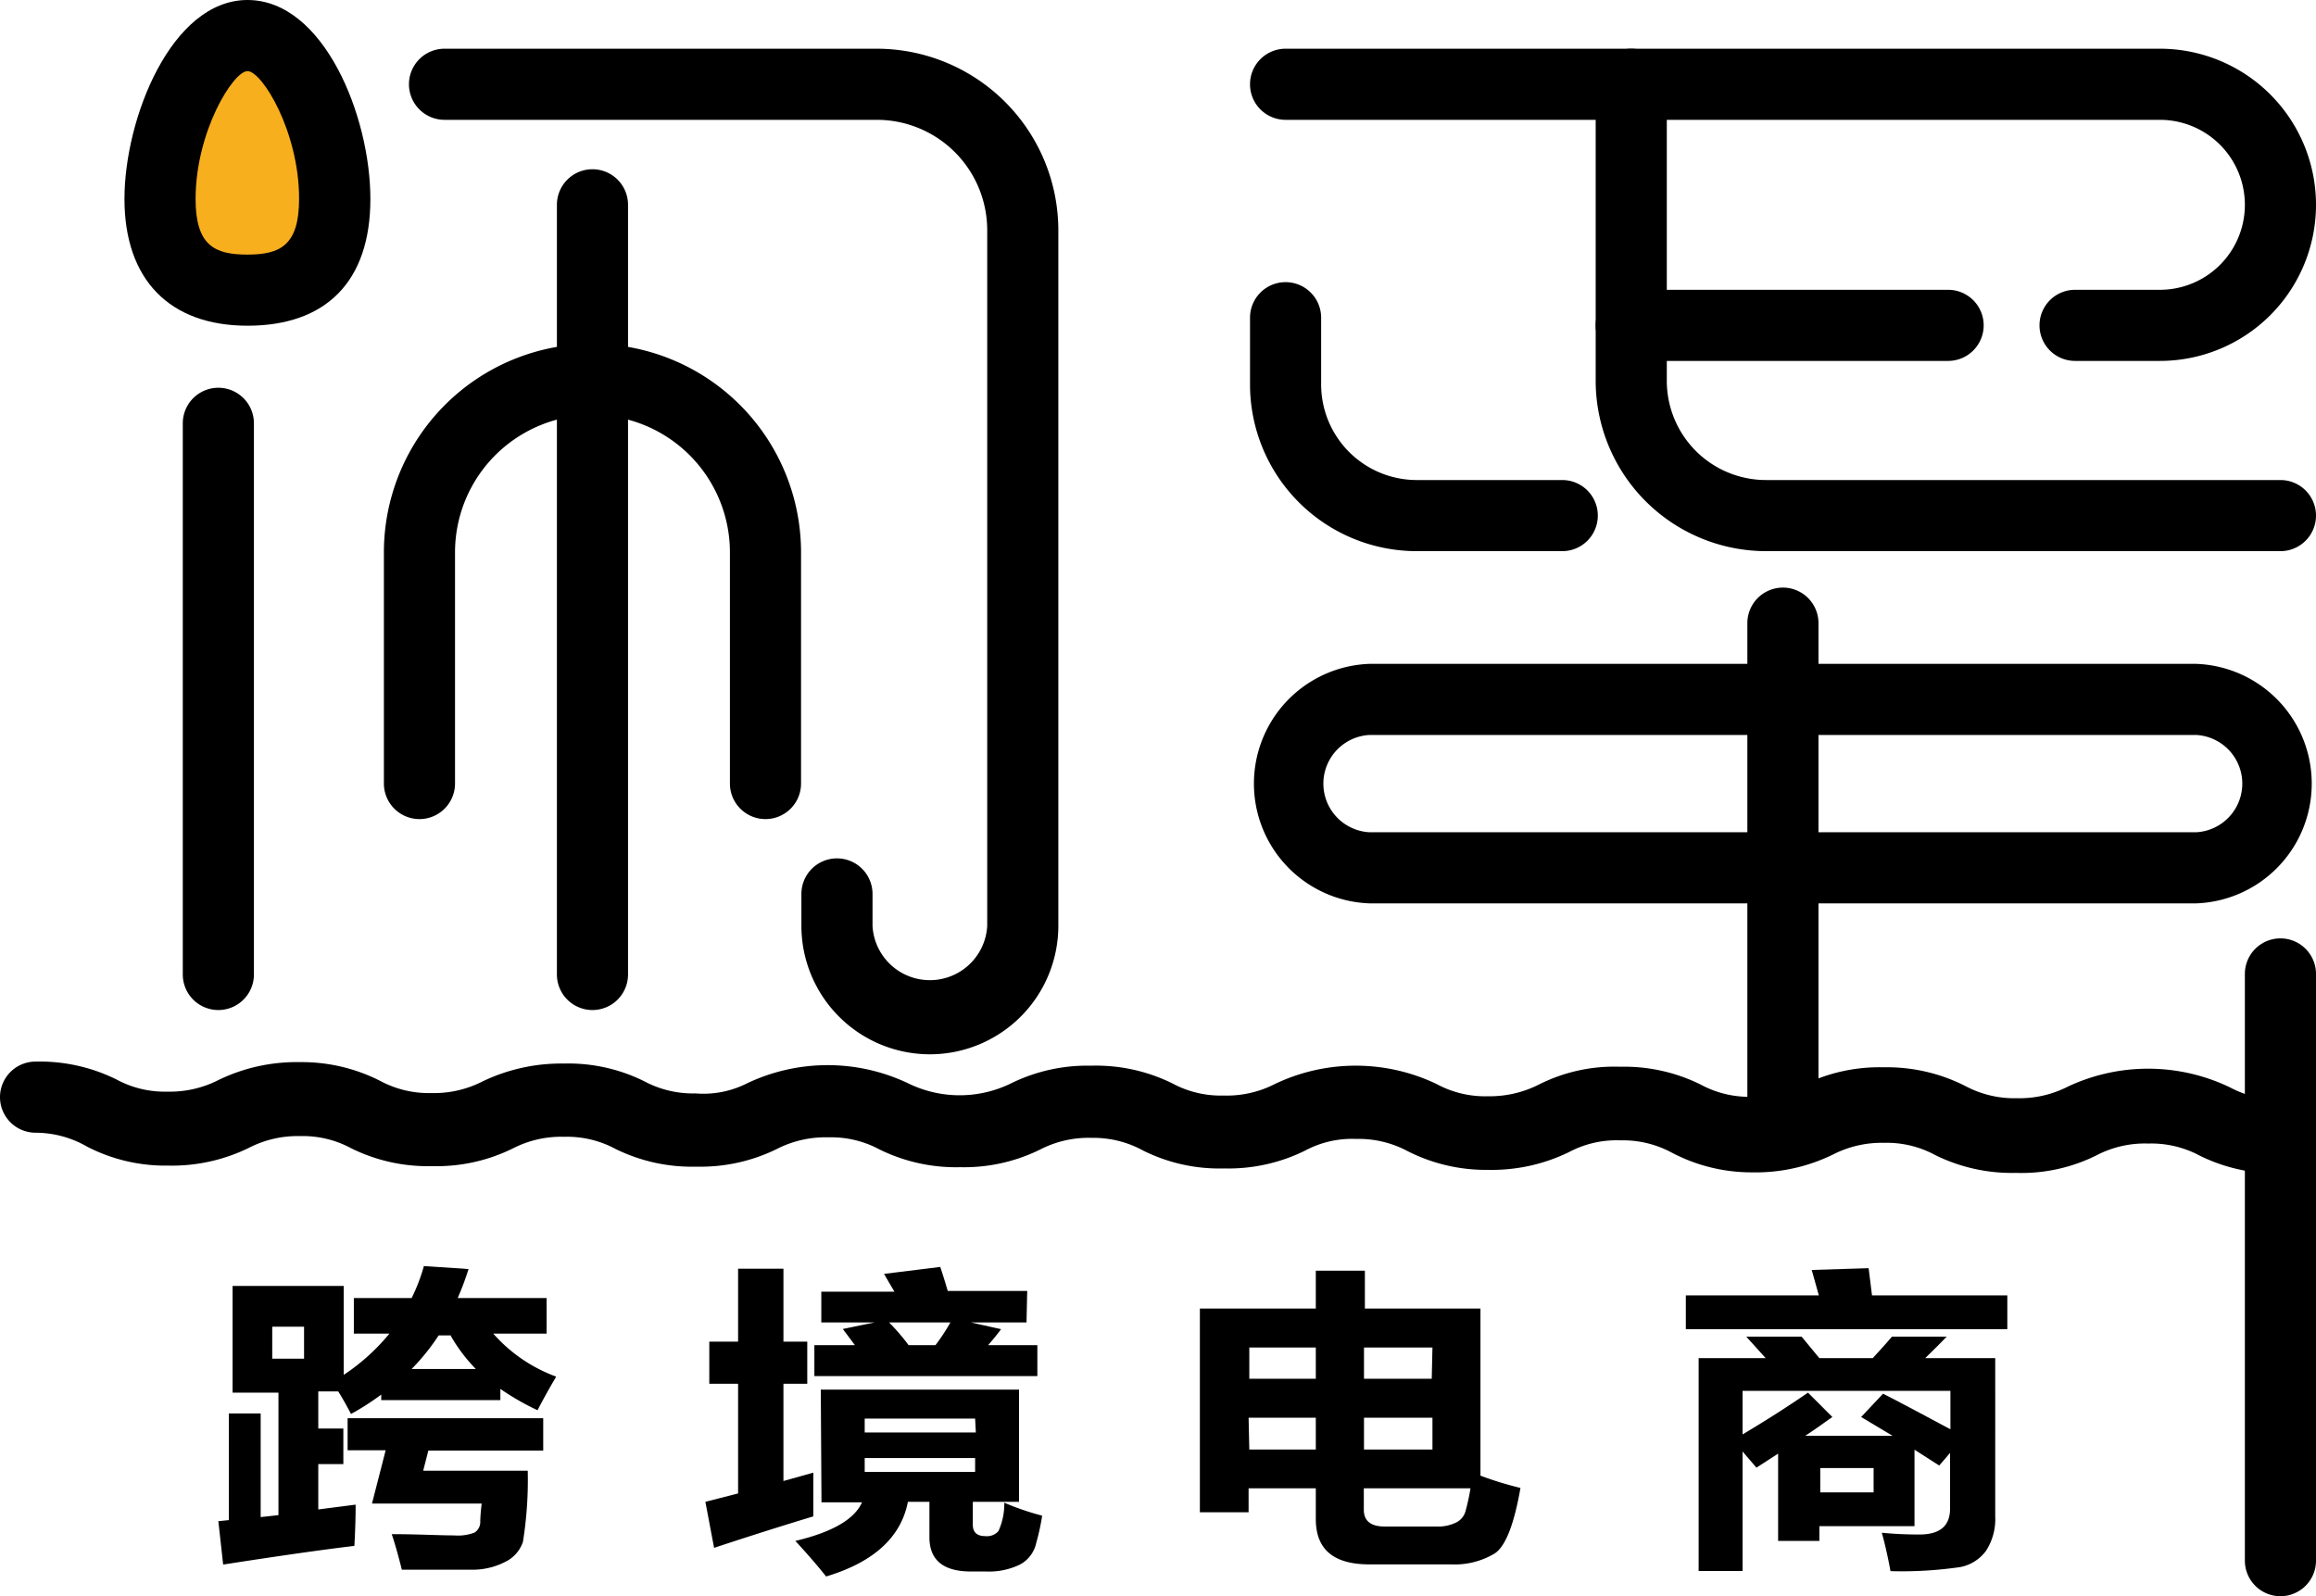 <svg xmlns="http://www.w3.org/2000/svg" viewBox="0 0 130.25 89.78"><defs><style>.cls-1{fill:#2db7e7;}.cls-2{fill:#f8af1e;}</style></defs><title>资源 2</title><g id="图层_2" data-name="图层 2"><g id="图层_1-2" data-name="图层 1"><path d="M121.47,20.3H116.7a2,2,0,0,1,0-4h4.77a4.78,4.78,0,1,0,0-9.56H72.3a2,2,0,0,1,0-4h49.17a8.78,8.78,0,1,1,0,17.56Z"/><path d="M128.25,31H99.32a9.59,9.59,0,0,1-9.58-9.58V4.74a2,2,0,1,1,4,0V21.37A5.58,5.58,0,0,0,99.32,27h28.93a2,2,0,0,1,0,4Z"/><path d="M109.56,20.3H91.74a2,2,0,0,1,0-4h17.82a2,2,0,0,1,0,4Z"/><path d="M87.86,31H79.67a9.38,9.38,0,0,1-9.37-9.37V17.87a2,2,0,1,1,4,0v3.71A5.38,5.38,0,0,0,79.67,27h8.19a2,2,0,0,1,0,4Z"/><path d="M123.54,50.81H77a6.74,6.74,0,0,1,0-13.47h46.53a6.74,6.74,0,0,1,0,13.47ZM77,41.34a2.74,2.74,0,0,0,0,5.47h46.53a2.74,2.74,0,0,0,0-5.47Z"/><path d="M100.27,64.56a2,2,0,0,1-2-2V35.05a2,2,0,0,1,4,0V62.56A2,2,0,0,1,100.27,64.56Z"/><path class="cls-1" d="M2,61.71c3.71,0,3.7,1.72,7.42,1.74s3.72-1.68,7.43-1.67,3.7,1.72,7.42,1.74S28,61.84,31.7,61.86s3.7,1.71,7.42,1.73,3.72-1.68,7.43-1.66,3.71,1.71,7.42,1.73S57.69,62,61.4,62s3.71,1.72,7.42,1.73,3.72-1.68,7.43-1.66S80,63.79,83.67,63.8s3.72-1.67,7.43-1.66,3.71,1.72,7.42,1.74,3.73-1.68,7.44-1.67,3.71,1.72,7.42,1.74,3.73-1.68,7.44-1.66S124.53,64,128.25,64"/><path d="M128.25,66h0a9.7,9.7,0,0,1-4.54-1,5.75,5.75,0,0,0-2.89-.68,5.88,5.88,0,0,0-2.89.65,9.44,9.44,0,0,1-4.55,1,9.73,9.73,0,0,1-4.54-1,5.7,5.7,0,0,0-2.88-.69,6,6,0,0,0-2.88.66,9.88,9.88,0,0,1-4.56,1A9.62,9.62,0,0,1,94,64.82a5.79,5.79,0,0,0-2.88-.68,5.7,5.7,0,0,0-2.88.66,9.9,9.9,0,0,1-4.55,1,9.71,9.71,0,0,1-4.54-1.06,5.84,5.84,0,0,0-2.88-.68,5.6,5.6,0,0,0-2.88.66,9.73,9.73,0,0,1-4.55,1,9.61,9.61,0,0,1-4.54-1A5.81,5.81,0,0,0,61.39,64a5.93,5.93,0,0,0-2.88.65,9.66,9.66,0,0,1-4.48,1H54a9.73,9.73,0,0,1-4.54-1,5.74,5.74,0,0,0-2.88-.68,6,6,0,0,0-2.88.65,9.71,9.71,0,0,1-4.49,1h-.06a9.73,9.73,0,0,1-4.54-1,5.74,5.74,0,0,0-2.88-.68,5.93,5.93,0,0,0-2.88.65,9.68,9.68,0,0,1-4.55,1,9.7,9.7,0,0,1-4.54-1,5.73,5.73,0,0,0-2.88-.69,6,6,0,0,0-2.88.66,9.84,9.84,0,0,1-4.55,1,9.59,9.59,0,0,1-4.54-1.06A5.84,5.84,0,0,0,2,63.71a2,2,0,0,1,0-4H2a9.73,9.73,0,0,1,4.54,1,5.7,5.7,0,0,0,2.88.69,6,6,0,0,0,2.88-.66,10.07,10.07,0,0,1,4.55-1,9.71,9.71,0,0,1,4.54,1.06,5.77,5.77,0,0,0,2.87.68,6,6,0,0,0,2.89-.66,10.2,10.2,0,0,1,4.55-1,9.61,9.61,0,0,1,4.54,1,5.81,5.81,0,0,0,2.88.68A5.43,5.43,0,0,0,42,60.94a10.54,10.54,0,0,1,9.09,0,6.57,6.57,0,0,0,5.76,0,9.71,9.71,0,0,1,4.49-1h.06a9.7,9.7,0,0,1,4.54,1,5.74,5.74,0,0,0,2.88.68,5.93,5.93,0,0,0,2.88-.65,10.54,10.54,0,0,1,9.09,0,5.73,5.73,0,0,0,2.88.69,6.12,6.12,0,0,0,2.88-.66,9.38,9.38,0,0,1,4.55-1,9.7,9.7,0,0,1,4.54,1,5.73,5.73,0,0,0,2.88.69,5.9,5.9,0,0,0,2.89-.66,9.66,9.66,0,0,1,4.48-1H106a9.71,9.71,0,0,1,4.54,1.06,5.84,5.84,0,0,0,2.88.68,6,6,0,0,0,2.89-.66,10.61,10.61,0,0,1,9.1.05,5.79,5.79,0,0,0,2.88.68,2,2,0,0,1,0,4Z"/><path d="M128.25,89.78a2,2,0,0,1-2-2v-33a2,2,0,0,1,4,0v33A2,2,0,0,1,128.25,89.78Z"/><path d="M12.55,88l-.27-2.44.59-.06v-6h1.79v5.83l1-.11V78.33H13.08v-6h6.25v5a11.52,11.52,0,0,0,2.57-2.32h-2v-2h3.25a10.17,10.17,0,0,0,.69-1.8l2.51.17a15.7,15.7,0,0,1-.61,1.63h5v2h-3a8.72,8.72,0,0,0,3.54,2.42q-.59,1-1.05,1.89a14.45,14.45,0,0,1-2.09-1.2v.63h-6.7v-.31a14.52,14.52,0,0,1-1.7,1.09c-.27-.52-.51-.94-.72-1.27H17.9v2.09h1.41v2H17.9V84.9L20,84.63c0,.29,0,1.06-.07,2.32Q17.31,87.26,12.55,88Zm2.76-11.58H17.1v-1.8H15.31Zm5.61,8.15.77-3H19.55V79.77h11v1.82H24.09l-.29,1.13h5.88a22.09,22.09,0,0,1-.27,4,1.93,1.93,0,0,1-1,1.13,4,4,0,0,1-1.81.44c-.72,0-2.05,0-4,0-.21-.83-.4-1.51-.57-2,1.47,0,2.64.07,3.51.07a2.61,2.61,0,0,0,1.15-.16.71.71,0,0,0,.32-.63s0-.37.08-1Zm4.4-9.46h-.65A12.22,12.22,0,0,1,23.15,77h3.61A9.18,9.18,0,0,1,25.32,75.08Z"/><path d="M40.16,87.06l-.49-2.59L41.51,84V77.83H39.89V75.46h1.62v-4.1h2.55v4.1H45.4v2.37H44.06V83.3l1.68-.47c0,.39,0,.8,0,1.21s0,.83,0,1.25Q43.06,86.1,40.16,87.06Zm6-8.9H57.31v6.31h-2.6v1.29c0,.42.23.64.7.64a.86.86,0,0,0,.74-.28,3.67,3.67,0,0,0,.33-1.6,14.84,14.84,0,0,0,2.13.73,12.32,12.32,0,0,1-.33,1.52A1.81,1.81,0,0,1,57.36,88a4,4,0,0,1-1.91.39h-.84c-1.56,0-2.34-.64-2.34-1.93V84.47H51.06c-.39,2-1.93,3.4-4.6,4.2-.42-.53-1-1.21-1.73-2,2.07-.49,3.32-1.21,3.75-2.17H46.2Zm11.57-3.78H54.59l1.71.38c-.22.3-.47.6-.73.9h2.77V77.4H45.8V75.66h2.28l-.68-.91,1.79-.37h-3V72.65H50.3c-.17-.3-.37-.62-.58-1l3.16-.39q.21.63.42,1.35h4.47Zm-2.89,5.41H48.63v.78h6.25Zm0,3v-.78H48.63v.78ZM51.1,75.66h1.51a10.81,10.81,0,0,0,.84-1.28H50A11.86,11.86,0,0,1,51.1,75.66Z"/><path d="M83.26,73.6V83a19.26,19.26,0,0,0,2.25.69c-.35,2-.82,3.26-1.44,3.68a4.36,4.36,0,0,1-2.45.62H77.05C75,88,74,87.15,74,85.44V83.71H70.22v1.35H67.48V73.6H74V71.47h2.76V73.6Zm-13,2.19v1.76H74V75.79Zm0,5.74H74V79.74H70.22Zm10.3-5.74H76.71v1.76h3.81Zm0,5.74V79.74H76.71v1.79Zm-2.65,4.33h2.86a2.3,2.3,0,0,0,1.11-.22,1,1,0,0,0,.53-.61,12.21,12.21,0,0,0,.29-1.32h-6v1.23C76.71,85.55,77.1,85.86,77.87,85.86Z"/><path d="M94.81,72.86h7.48l-.4-1.43,3.2-.1.19,1.53h7.61v1.9H94.81Zm.72,3.53H99.3l-1.09-1.21h3.11l1,1.21h3c.48-.52.84-.92,1.08-1.21h3.08c-.4.42-.81.82-1.21,1.21h3.94V85.3a3.27,3.27,0,0,1-.52,1.93,2.35,2.35,0,0,1-1.44.91,22.75,22.75,0,0,1-3.93.23c-.17-.92-.34-1.64-.49-2.16.72.07,1.43.1,2.11.1,1.16,0,1.73-.48,1.73-1.46V81.72l-.61.71-1.39-.89v4.3h-5.35v.83H100V81.76l-1.22.79L98,81.64v6.72H95.53Zm6.15,1.94,1.37,1.37c-.51.36-1,.72-1.53,1.06h4.92l-1.77-1.06,1.23-1.31c1.3.66,2.56,1.35,3.79,2V78.23H98v2.45C99.38,79.86,100.59,79.08,101.68,78.33Zm3.69,5.61V82.57h-3v1.37Z"/><path d="M52.29,59.3a7.23,7.23,0,0,1-7.22-7.22v-1.8a2,2,0,0,1,4,0v1.8a3.23,3.23,0,0,0,6.45,0V12.94a6.21,6.21,0,0,0-6.2-6.2H25a2,2,0,0,1,0-4H49.32a10.22,10.22,0,0,1,10.2,10.2V52.08A7.23,7.23,0,0,1,52.29,59.3Z"/><path d="M12.28,56.81a2,2,0,0,1-2-2v-31a2,2,0,0,1,4,0v31A2,2,0,0,1,12.28,56.81Z"/><path class="cls-2" d="M18.83,11.19c0,4-2.2,5.13-4.91,5.13S9,15.14,9,11.19,11.21,2,13.92,2,18.83,7.23,18.83,11.19Z"/><path d="M13.92,18.32C9.53,18.32,7,15.72,7,11.19S9.64,0,13.92,0s6.91,6.52,6.91,11.19S18.31,18.32,13.92,18.32ZM13.92,4C13.11,4,11,7.42,11,11.19c0,2.62,1.07,3.13,2.91,3.13s2.91-.51,2.91-3.13C16.83,7.42,14.74,4,13.92,4Z"/><path d="M33.32,56.81a2,2,0,0,1-2-2V11.52a2,2,0,0,1,4,0V54.81A2,2,0,0,1,33.32,56.81Z"/><path d="M43.05,46.07a2,2,0,0,1-2-2v-13a7.73,7.73,0,1,0-15.46,0v13a2,2,0,0,1-4,0v-13a11.73,11.73,0,1,1,23.46,0v13A2,2,0,0,1,43.05,46.07Z"/></g></g></svg>